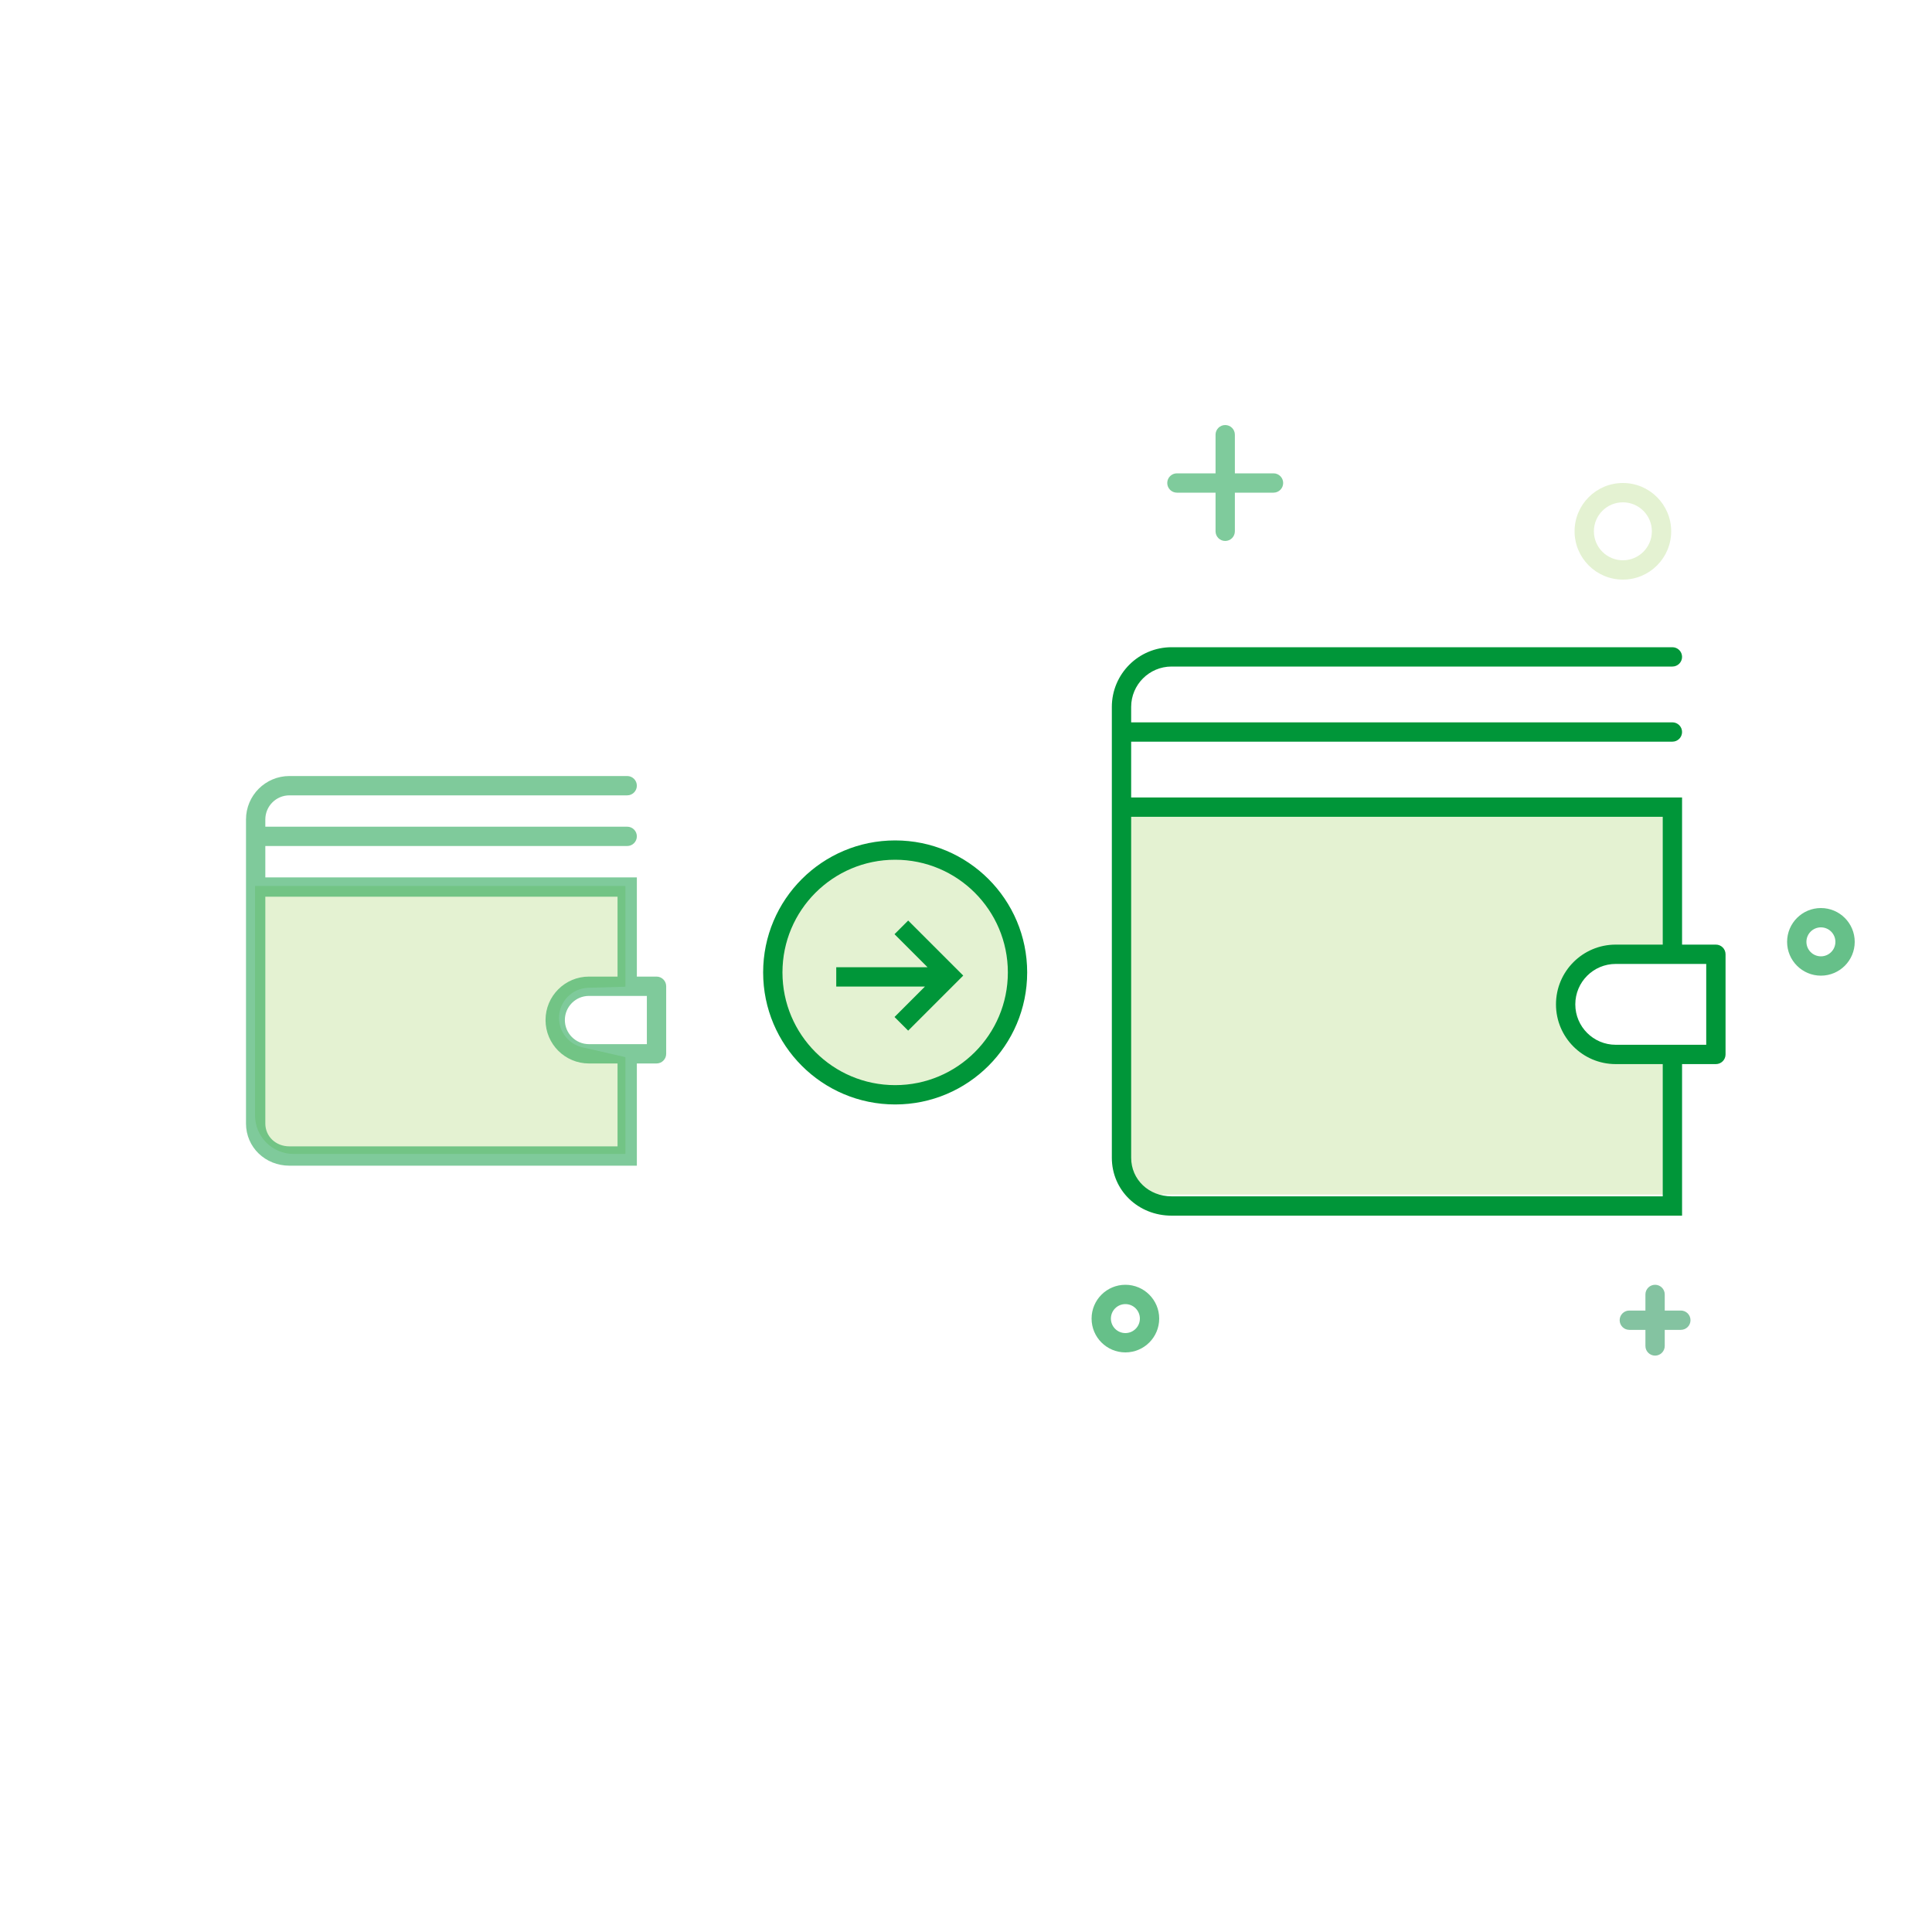 <svg width="200" height="200" viewBox="0 0 200 200" fill="none" xmlns="http://www.w3.org/2000/svg">
<g id="nhi-200-wallet-switch">
<rect width="200" height="200" fill="white"/>
<g id="Profile Switch">
<path id="Rectangle" d="M26.4 91.711H64.743V102.146L60.901 102.256C59.213 102.305 57.87 103.687 57.87 105.376C57.87 106.832 58.877 108.094 60.296 108.419L64.743 109.435V119.458H30.4C28.191 119.458 26.4 117.667 26.4 115.458V91.711Z" fill="#E4F2D2"/>
<path id="Shape" opacity="0.5" fill-rule="evenodd" clip-rule="evenodd" d="M65.927 110.09V120.671H29.962C27.465 120.671 25.466 118.77 25.466 116.299V84.831C25.466 82.347 27.479 80.334 29.962 80.334H64.927C65.48 80.334 65.927 80.782 65.927 81.334C65.927 81.886 65.48 82.334 64.927 82.334H29.962C28.583 82.334 27.466 83.452 27.466 84.831V85.579H64.927C65.48 85.579 65.927 86.026 65.927 86.579C65.927 87.131 65.48 87.579 64.927 87.579H27.466V90.824H65.927V101.097H67.963C68.516 101.097 68.963 101.544 68.963 102.097V109.09C68.963 109.642 68.516 110.09 67.963 110.09H65.927ZM63.928 110.09H60.97C58.487 110.09 56.474 108.077 56.474 105.593C56.474 103.11 58.487 101.097 60.97 101.097H63.928V92.824H27.466V116.299C27.466 117.643 28.547 118.671 29.962 118.671H63.928V110.09ZM58.474 105.593C58.474 104.214 59.592 103.097 60.97 103.097H66.963V108.09H60.97C59.592 108.09 58.474 106.972 58.474 105.593Z" fill="#009639"/>
<path id="Rectangle_2" d="M116 83.389H172.853V98.861L167.158 99.025C164.654 99.097 162.663 101.147 162.663 103.651C162.663 105.809 164.155 107.681 166.26 108.162L172.853 109.669V123.66H120C117.791 123.66 116 121.869 116 119.66V83.389Z" fill="#E4F2D2"/>
<path id="Shape_2" fill-rule="evenodd" clip-rule="evenodd" d="M117.097 76.777V82.553H174.127V97.786H177.628C178.181 97.786 178.628 98.234 178.628 98.786V109.155C178.628 109.707 178.181 110.155 177.628 110.155H174.127V125.844H121.282C117.84 125.844 115.097 123.237 115.097 119.845V73.184C115.097 69.769 117.866 67 121.282 67H173.127C173.679 67 174.127 67.448 174.127 68C174.127 68.552 173.679 69 173.127 69H121.282C118.971 69 117.097 70.874 117.097 73.184V74.777H173.127C173.679 74.777 174.127 75.225 174.127 75.777C174.127 76.329 173.679 76.777 173.127 76.777H117.097ZM172.127 97.786V84.553H117.097V119.845C117.097 122.109 118.922 123.844 121.282 123.844H172.127V110.155H167.259C163.844 110.155 161.075 107.386 161.075 103.971C161.075 100.555 163.844 97.786 167.259 97.786H172.127ZM163.075 103.971C163.075 101.66 164.948 99.786 167.259 99.786H176.628V108.155H167.259C164.948 108.155 163.075 106.282 163.075 103.971Z" fill="#009639"/>
<path id="Oval" fill-rule="evenodd" clip-rule="evenodd" d="M173 55C173 57.761 170.761 60 168 60C165.239 60 163 57.761 163 55C163 52.239 165.239 50 168 50C170.761 50 173 52.239 173 55ZM165 55C165 56.657 166.343 58 168 58C169.657 58 171 56.657 171 55C171 53.343 169.657 52 168 52C166.343 52 165 53.343 165 55Z" fill="#E4F2D2"/>
<path id="Oval_2" fill-rule="evenodd" clip-rule="evenodd" d="M120 136.5C120 138.433 118.433 140 116.5 140C114.567 140 113 138.433 113 136.5C113 134.567 114.567 133 116.5 133C118.433 133 120 134.567 120 136.5ZM115 136.5C115 137.328 115.672 138 116.5 138C117.328 138 118 137.328 118 136.5C118 135.672 117.328 135 116.5 135C115.672 135 115 135.672 115 136.5Z" fill="#66C089"/>
<path id="Oval_3" fill-rule="evenodd" clip-rule="evenodd" d="M192 97.5C192 99.433 190.433 101 188.5 101C186.567 101 185 99.433 185 97.5C185 95.567 186.567 94 188.5 94C190.433 94 192 95.567 192 97.5ZM187 97.5C187 98.328 187.672 99 188.5 99C189.328 99 190 98.328 190 97.5C190 96.672 189.328 96 188.5 96C187.672 96 187 96.672 187 97.5Z" fill="#66C089"/>
<path id="Combined Shape" fill-rule="evenodd" clip-rule="evenodd" d="M125.833 49V45C125.833 44.448 126.281 44 126.833 44C127.386 44 127.833 44.448 127.833 45V49H131.833C132.386 49 132.833 49.448 132.833 50C132.833 50.552 132.386 51 131.833 51H127.833V55C127.833 55.552 127.386 56 126.833 56C126.281 56 125.833 55.552 125.833 55V51H121.833C121.281 51 120.833 50.552 120.833 50C120.833 49.448 121.281 49 121.833 49H125.833Z" fill="#7FCB9C"/>
<path id="Combined Shape_2" opacity="0.6" fill-rule="evenodd" clip-rule="evenodd" d="M172.333 134C172.333 133.448 171.886 133 171.333 133C170.781 133 170.333 133.448 170.333 134V135.667H168.667C168.114 135.667 167.667 136.114 167.667 136.667C167.667 137.219 168.114 137.667 168.667 137.667H170.333V139.333C170.333 139.886 170.781 140.333 171.333 140.333C171.886 140.333 172.333 139.886 172.333 139.333V137.667H174C174.552 137.667 175 137.219 175 136.667C175 136.114 174.552 135.667 174 135.667H172.333V134Z" fill="#339C63"/>
<circle id="Oval_4" cx="92.667" cy="100.667" r="12.667" fill="#E4F2D2"/>
<path id="Shape_3" fill-rule="evenodd" clip-rule="evenodd" d="M92.667 114.333C85.119 114.333 79 108.215 79 100.667C79 93.119 85.119 87 92.667 87C100.215 87 106.333 93.119 106.333 100.667C106.333 108.215 100.215 114.333 92.667 114.333ZM92.667 112.333C99.11 112.333 104.333 107.11 104.333 100.667C104.333 94.223 99.11 89 92.667 89C86.223 89 81 94.223 81 100.667C81 107.11 86.223 112.333 92.667 112.333ZM86.568 102.126L95.752 102.126L92.6 105.278L94.014 106.692L99.714 100.992L94.014 95.293L92.6 96.707L96.019 100.126L86.568 100.126V102.126Z" fill="#009639"/>
</g>
</g>
</svg>
